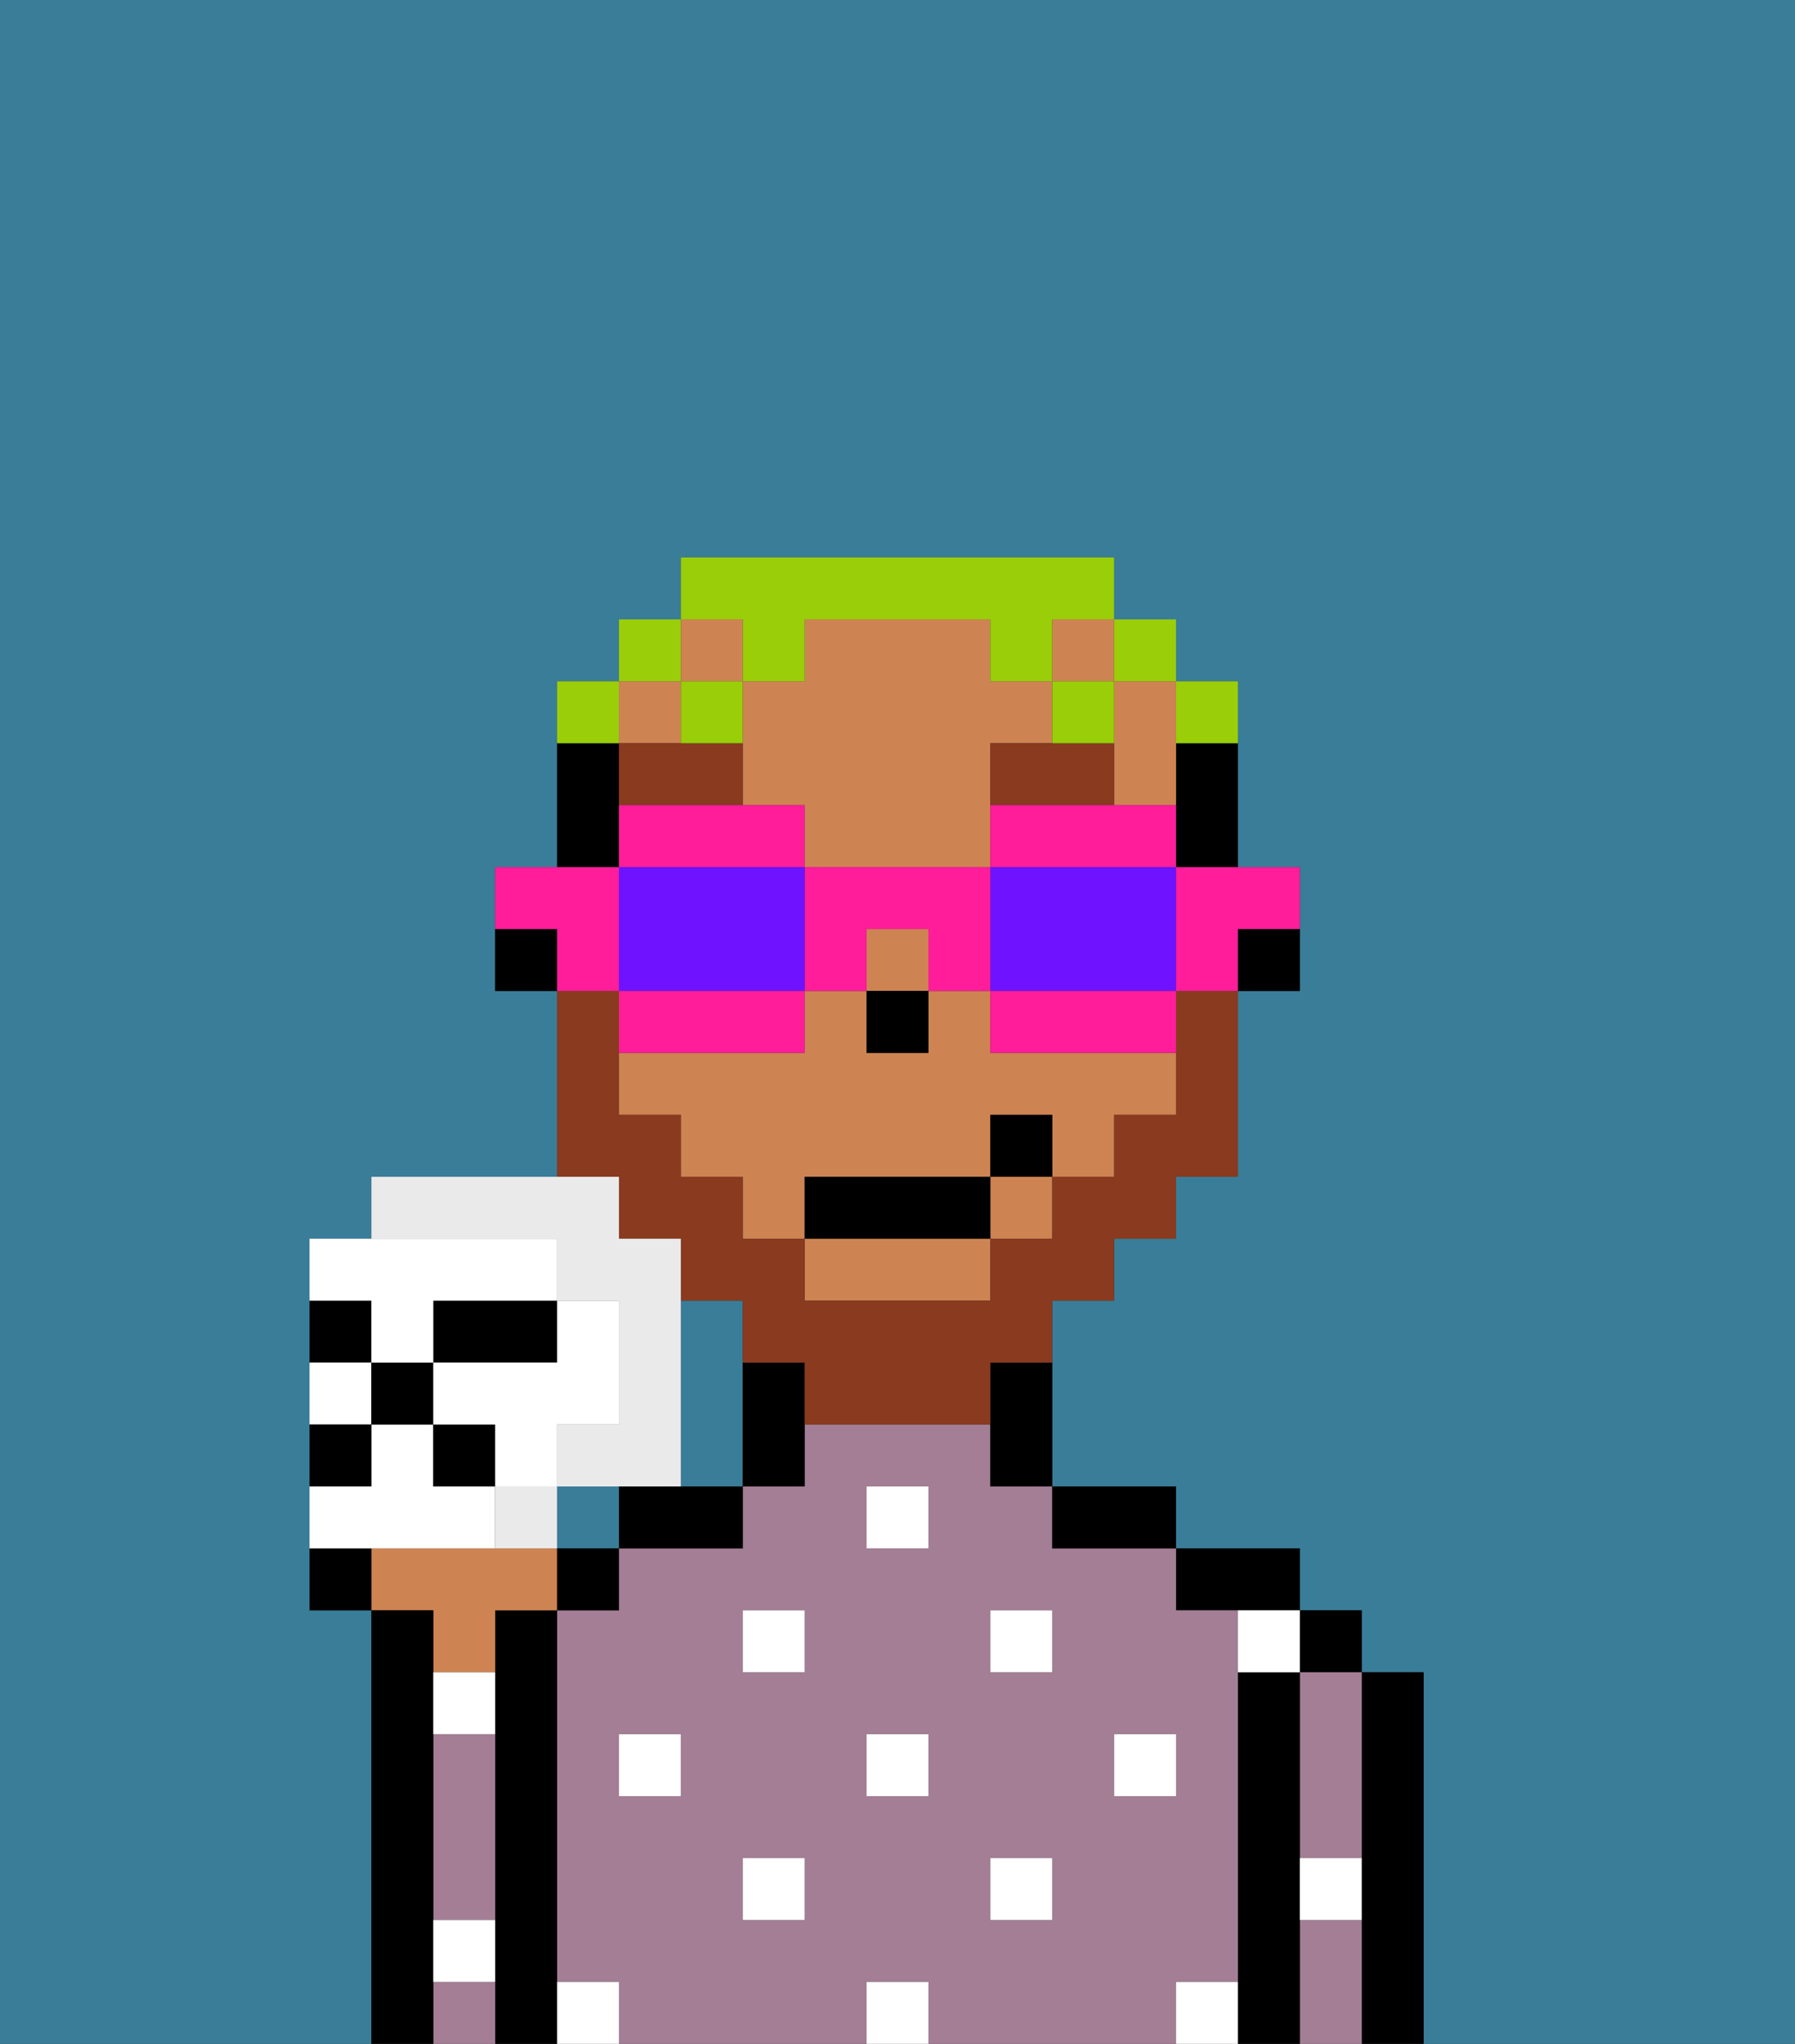<svg xmlns="http://www.w3.org/2000/svg" viewBox="0 0 29 33"><rect x="0" y="0" width="29" height="33" fill="#333333" stroke="none"/><defs><style>polygon,rect,path{shape-rendering:crispedges;}.ja36-1{fill:#397d98;}.ja36-2{fill:#000000;}.ja36-3{fill:#a37e94;}.ja36-4{fill:#ce8452;}.ja36-5{fill:#ffffff;}.ja36-6{fill:#893a1f;}.ja36-7{fill:#893a1f;}.ja36-8{fill:#99ce09;}.ja36-9{fill:#ff1d99;}.ja36-10{fill:#6e12ff;}.ja36-11{fill:#ffffff;}.ja36-12{fill:#eaeaea;}</style></defs><path class="ja36-1" d="M12,21H11v3h1V21Z"/><rect class="ja36-1" x="9" y="24" width="1" height="1"/><path class="ja36-1" d="M0,33H6V26H5V20H6V19H9V16H8V14H9V11h1V10h1V9h7v1h1v1h1v3h1v2H20v3H19v1H18v1H17v3h2v1h2v1h1v1h1v6h6V0H0Z"/><path class="ja36-2" d="M23,27H22v6h1V27Z"/><rect class="ja36-2" x="21" y="26" width="1" height="1"/><path class="ja36-3" d="M21,31v2h1V31Z"/><path class="ja36-3" d="M21,28v2h1V27H21Z"/><path class="ja36-2" d="M21,30V27H20v6h1V30Z"/><path class="ja36-2" d="M20,26h1V25H19v1Z"/><path class="ja36-3" d="M20,32V26H19V25H17V24H16V23H13v1H12v1H10v1H9v6h1v1h4V32h1v1h4V32Zm-9-3H10V28h1Zm2,2H12V30h1Zm0-4H12V26h1Zm2,2H14V28h1Zm0-4H14V24h1Zm2,6H16V30h1Zm0-4H16V26h1Zm1,2V28h1v1Z"/><path class="ja36-2" d="M18,25h1V24H17v1Z"/><path class="ja36-2" d="M10,24v1h2V24H10Z"/><path class="ja36-2" d="M9,31V26H8v7H9V31Z"/><path class="ja36-4" d="M7,27H8V26H9V25H6v1H7Z"/><path class="ja36-3" d="M7,29v2H8V28H7Z"/><path class="ja36-3" d="M7,32v1H8V32Z"/><path class="ja36-2" d="M7,31V26H6v7H7V31Z"/><rect class="ja36-5" x="18" y="28" width="1" height="1"/><rect class="ja36-5" x="16" y="30" width="1" height="1"/><rect class="ja36-5" x="14" y="28" width="1" height="1"/><rect class="ja36-5" x="14" y="32" width="1" height="1"/><rect class="ja36-5" x="16" y="26" width="1" height="1"/><rect class="ja36-5" x="12" y="30" width="1" height="1"/><rect class="ja36-5" x="10" y="28" width="1" height="1"/><path class="ja36-5" d="M7,28H8V27H7Z"/><rect class="ja36-5" x="12" y="26" width="1" height="1"/><rect class="ja36-5" x="14" y="24" width="1" height="1"/><path class="ja36-5" d="M20,27h1V26H20Z"/><path class="ja36-5" d="M9,32v1h1V32Z"/><path class="ja36-5" d="M19,32v1h1V32Z"/><path class="ja36-5" d="M21,31h1V30H21Z"/><path class="ja36-5" d="M7,32H8V31H7Z"/><path class="ja36-2" d="M20,16h1V15H20Z"/><path class="ja36-2" d="M19,13v1h1V12H19Z"/><path class="ja36-4" d="M13,21h3V20H13Z"/><rect class="ja36-4" x="17" y="10" width="1" height="1"/><rect class="ja36-4" x="16" y="19" width="1" height="1"/><rect class="ja36-4" x="14" y="15" width="1" height="1"/><path class="ja36-4" d="M12,13h1v1h3V12h1V11H16V10H13v1H12v2Z"/><path class="ja36-4" d="M16,17V16H15v1H14V16H13v1H10v1h1v1h1v1h1V19h3V18h1v1h1V18h1V17H16Z"/><rect class="ja36-4" x="10" y="11" width="1" height="1"/><path class="ja36-4" d="M18,12v1h1V11H18Z"/><rect class="ja36-4" x="11" y="10" width="1" height="1"/><path class="ja36-2" d="M12,22v2h1V22Z"/><path class="ja36-2" d="M16,23v1h1V22H16Z"/><path class="ja36-2" d="M10,13V12H9v2h1Z"/><path class="ja36-2" d="M8,15v1H9V15Z"/><rect class="ja36-2" x="14" y="16" width="1" height="1"/><path class="ja36-6" d="M16,12v1h2V12H16Z"/><path class="ja36-6" d="M12,12H10v1h2Z"/><path class="ja36-7" d="M10,20h1v1h1v1h1v1h3V22h1V21h1V20h1V19h1V16H19v2H18v1H17v1H16v1H13V20H12V19H11V18H10V16H9v3h1Z"/><rect class="ja36-2" x="13" y="19" width="3" height="1"/><rect class="ja36-2" x="16" y="18" width="1" height="1"/><path class="ja36-8" d="M20,12V11H19v1Z"/><rect class="ja36-8" x="18" y="10" width="1" height="1"/><path class="ja36-8" d="M12,11h1V10h3v1h1V10h1V9H11v1h1Z"/><path class="ja36-8" d="M18,12V11H17v1Z"/><path class="ja36-8" d="M12,11H11v1h1Z"/><rect class="ja36-8" x="10" y="10" width="1" height="1"/><path class="ja36-8" d="M10,11H9v1h1Z"/><path class="ja36-9" d="M19,15v1h1V15h1V14H19Z"/><path class="ja36-9" d="M16,14h3V13H16Z"/><path class="ja36-10" d="M19,14H16v2h3V14Z"/><path class="ja36-9" d="M16,16v1h3V16H16Z"/><path class="ja36-9" d="M13,14v2h1V15h1v1h1V14H13Z"/><path class="ja36-9" d="M13,14V13H10v1h3Z"/><path class="ja36-10" d="M13,16V14H10v2h3Z"/><path class="ja36-9" d="M13,17V16H10v1h3Z"/><path class="ja36-9" d="M10,15V14H8v1H9v1h1Z"/><path class="ja36-2" d="M5,25v1H6V25Z"/><rect class="ja36-2" x="9" y="25" width="1" height="1"/><path class="ja36-2" d="M6,21H5v1H6Z"/><path class="ja36-2" d="M9,21H7v1H9Z"/><path class="ja36-11" d="M6,22H5v1H6Z"/><path class="ja36-11" d="M7,25H8V24H7V23H6v1H5v1H7Z"/><path class="ja36-12" d="M8,24v1H9V24Z"/><path class="ja36-12" d="M9,20v1h1v2H9v1h2V20H10V19H6v1H9Z"/><rect class="ja36-2" x="6" y="22" width="1" height="1"/><rect class="ja36-2" x="7" y="23" width="1" height="1"/><path class="ja36-2" d="M6,23H5v1H6Z"/><path class="ja36-11" d="M6,22H7V21H9V20H5v1H6Z"/><path class="ja36-11" d="M9,23h1V21H9v1H7v1H8v1H9Z"/></svg>